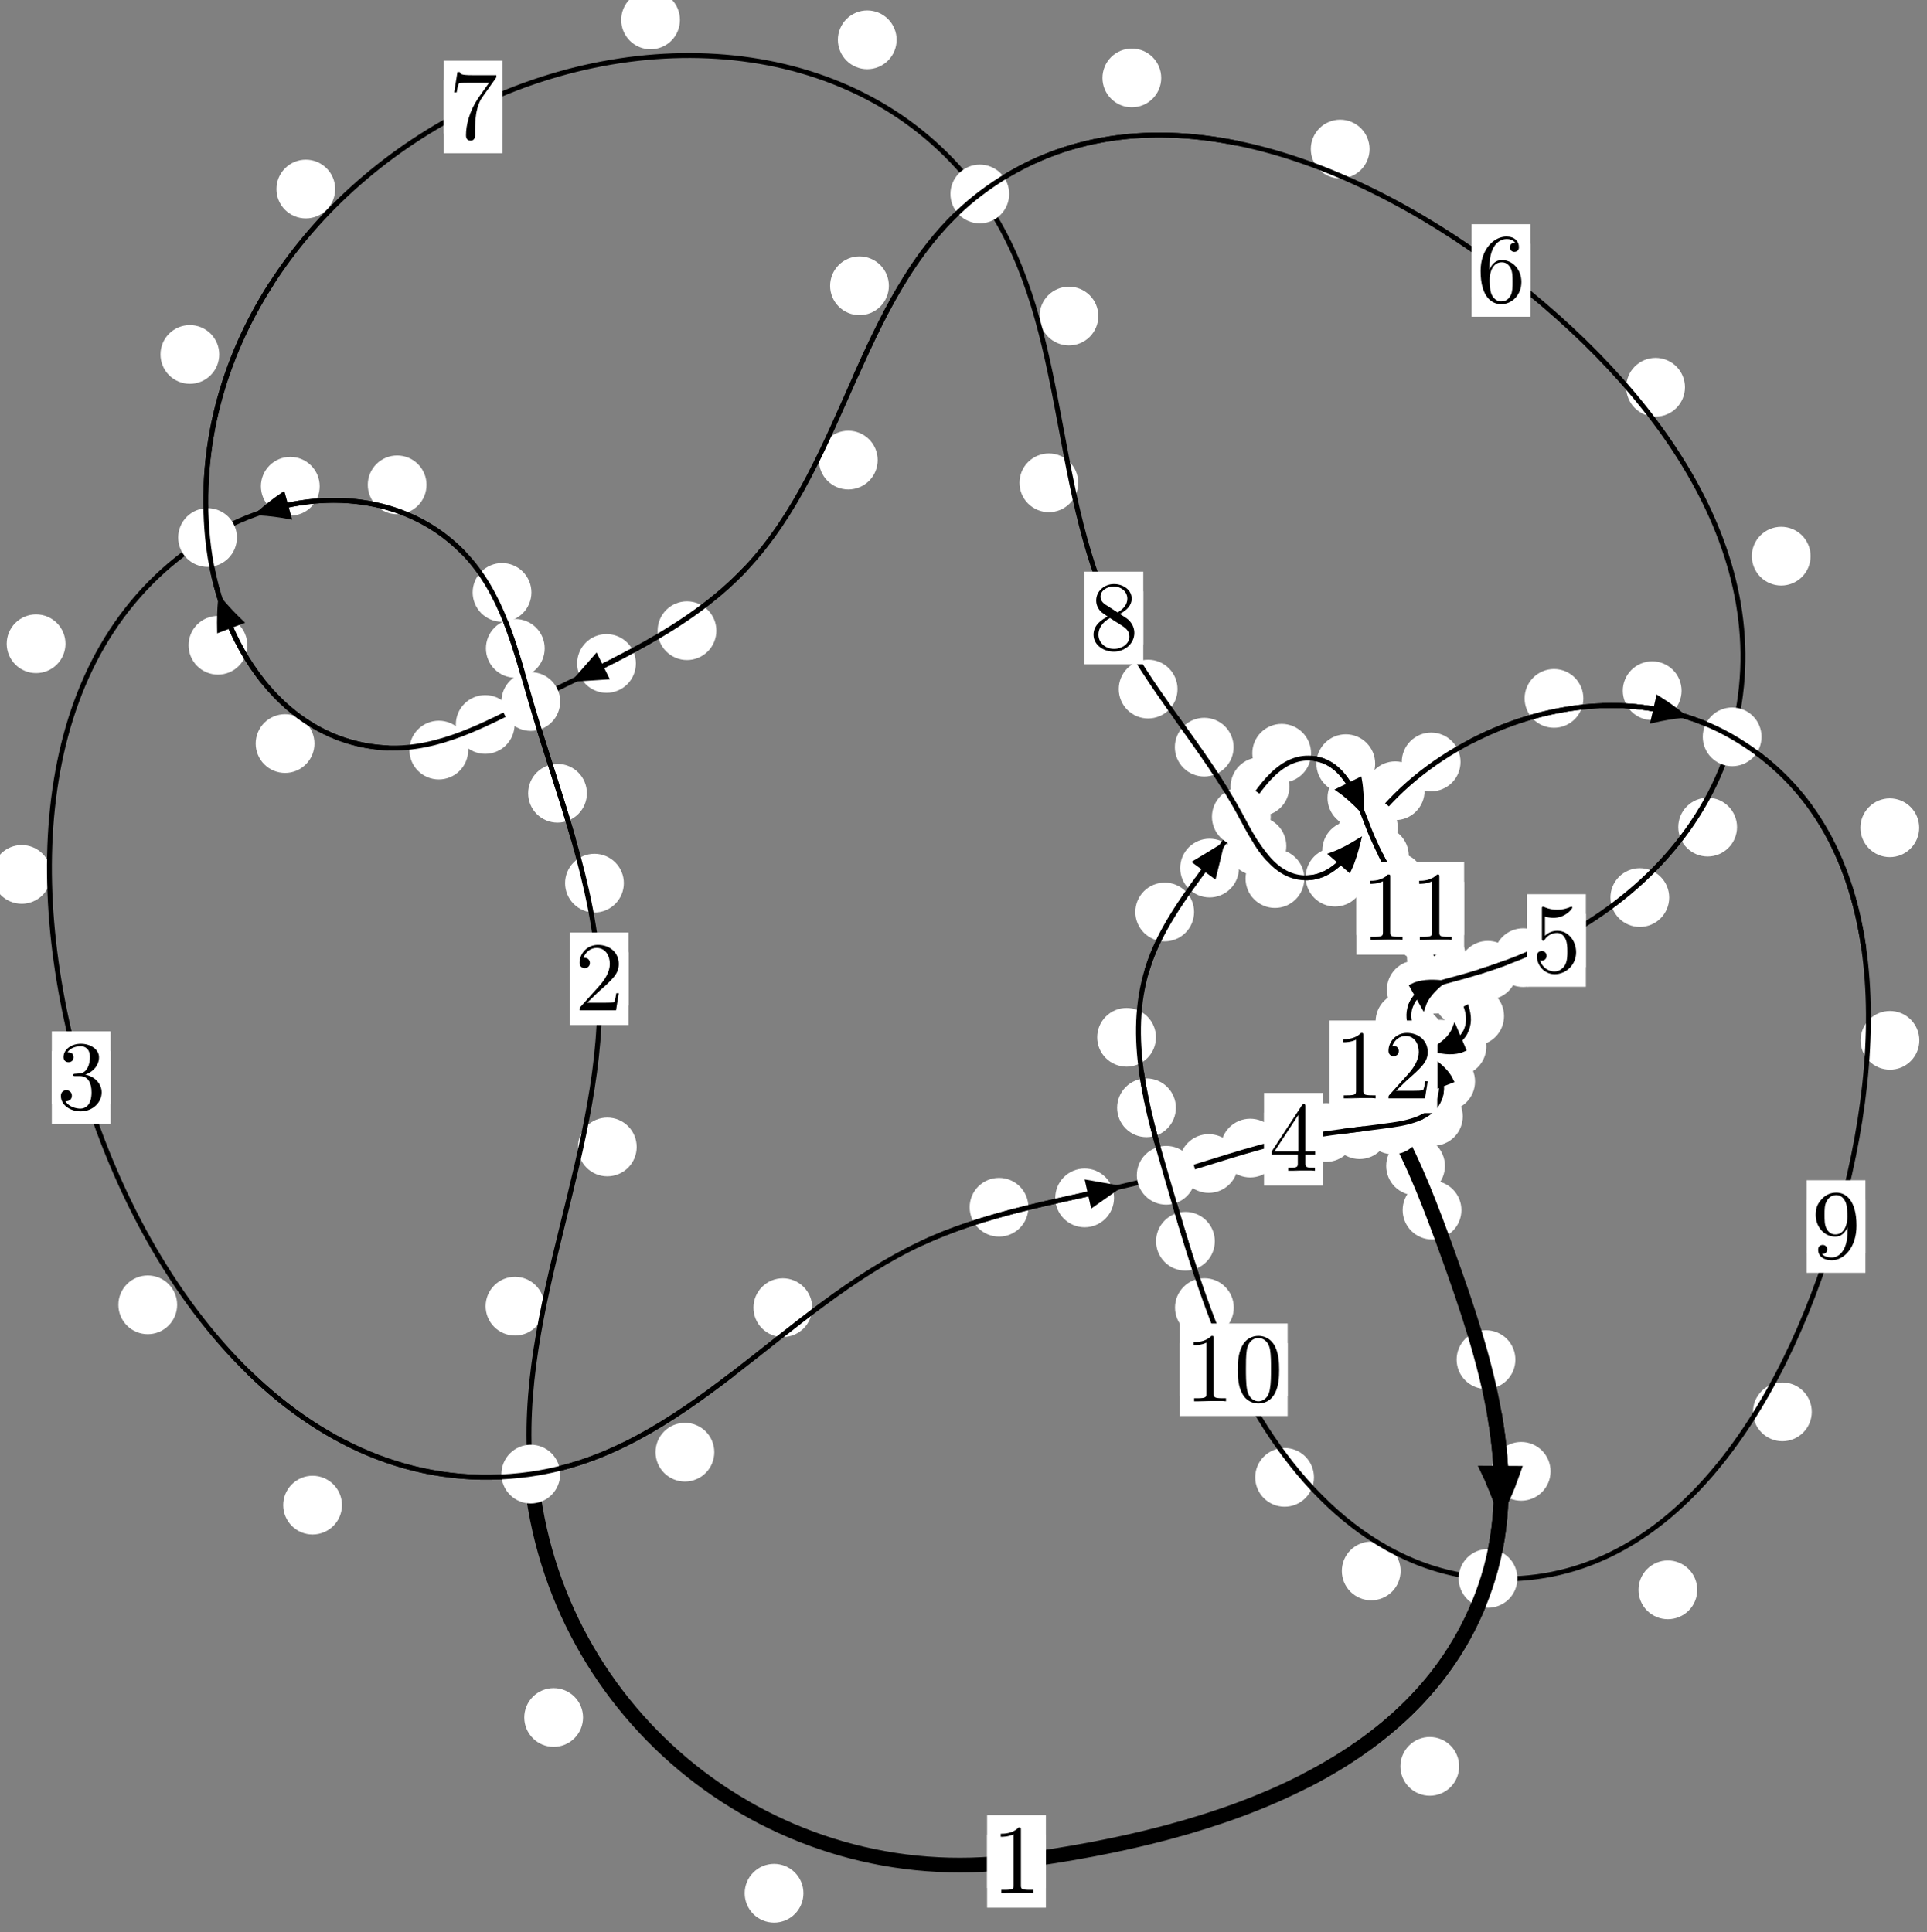 <?xml version="1.0"?>
<!-- Created by MetaPost 1.999 on 2021.07.06:0015 -->
<svg version="1.1" xmlns="http://www.w3.org/2000/svg" xmlns:xlink="http://www.w3.org/1999/xlink" width="196.045" height="196.601" viewBox="0 0 196.045 196.601">
<rect x="0" y="0" width="196.045" height="196.601" fill="#808080" stroke="none"/>
<!-- Original BoundingBox: -54.779175 -45.639069 141.265884 150.962265 -->
  <defs>
    <g transform="scale(0.01,0.01)" id="GLYPHcmr10_48">
      <path style="fill-rule: evenodd;" d="M460 -320C460 -400,455 -480,420 -554C374 -650,292 -666,250 -666C190 -666,117 -640,76 -547C44 -478,39 -400,39 -320C39 -245,43 -155,84 -79C127 2,200 22,249 22C303 22,379 1,423 -94C455 -163,460 -241,460 -320M249 -0C210 -0,151 -25,133 -121C122 -181,122 -273,122 -332C122 -396,122 -462,130 -516C149 -635,224 -644,249 -644C282 -644,348 -626,367 -527C377 -471,377 -395,377 -332C377 -257,377 -189,366 -125C351 -30,294 -0,249 -0"></path>
    </g>
    <g transform="scale(0.01,0.01)" id="GLYPHcmr10_49">
      <path style="fill-rule: evenodd;" d="M294 -640C294 -664,294 -666,271 -666C209 -602,121 -602,89 -602L89 -571C109 -571,168 -571,220 -597L220 -79C220 -43,217 -31,127 -31L95 -31L95 -0L257 -0L130 -3L217 -3L257 -3L297 -3L384 -3L419 -0L419 -31L387 -31C297 -31,294 -42,294 -79"></path>
    </g>
    <g transform="scale(0.01,0.01)" id="GLYPHcmr10_50">
      <path style="fill-rule: evenodd;" d="M127 -77L233 -180C389 -318,449 -372,449 -472C449 -586,359 -666,237 -666C124 -666,50 -574,50 -485C50 -429,100 -429,103 -429C120 -429,155 -441,155 -482C155 -508,137 -534,102 -534C94 -534,92 -534,89 -533C112 -598,166 -635,224 -635C315 -635,358 -554,358 -472C358 -392,308 -313,253 -251L61 -37C50 -26,50 -24,50 -0L421 -0L449 -174L424 -174C419 -144,412 -100,402 -85C395 -77,329 -77,307 -77"></path>
    </g>
    <g transform="scale(0.01,0.01)" id="GLYPHcmr10_51">
      <path style="fill-rule: evenodd;" d="M290 -352C372 -379,430 -449,430 -528C430 -610,342 -666,246 -666C145 -666,69 -606,69 -530C69 -497,91 -478,120 -478C151 -478,171 -500,171 -529C171 -579,124 -579,109 -579C140 -628,206 -641,242 -641C283 -641,338 -619,338 -529C338 -517,336 -459,310 -415C280 -367,246 -364,221 -363C213 -362,189 -360,182 -360C174 -359,167 -358,167 -348C167 -337,174 -337,191 -337L235 -337C317 -337,354 -269,354 -171C354 -35,285 -6,241 -6C198 -6,123 -23,88 -82C123 -77,154 -99,154 -137C154 -173,127 -193,98 -193C74 -193,42 -179,42 -135C42 -44,135 22,244 22C366 22,457 -69,457 -171C457 -253,394 -331,290 -352"></path>
    </g>
    <g transform="scale(0.01,0.01)" id="GLYPHcmr10_52">
      <path style="fill-rule: evenodd;" d="M294 -165L294 -78C294 -42,292 -31,218 -31L197 -31L197 -0L332 -0L238 -3L290 -3L332 -3L374 -3L427 -3L468 -0L468 -31L447 -31C373 -31,371 -42,371 -78L371 -165L471 -165L471 -196L371 -196L371 -651C371 -671,371 -677,355 -677C346 -677,343 -677,335 -665L28 -196L28 -165M300 -196L56 -196L300 -569"></path>
    </g>
    <g transform="scale(0.01,0.01)" id="GLYPHcmr10_53">
      <path style="fill-rule: evenodd;" d="M449 -201C449 -320,367 -420,259 -420C211 -420,168 -404,132 -369L132 -564C152 -558,185 -551,217 -551C340 -551,410 -642,410 -655C410 -661,407 -666,400 -666C399 -666,397 -666,392 -663C372 -654,323 -634,256 -634C216 -634,170 -641,123 -662C115 -665,113 -665,111 -665C101 -665,101 -657,101 -641L101 -345C101 -327,101 -319,115 -319C122 -319,124 -322,128 -328C139 -344,176 -398,257 -398C309 -398,334 -352,342 -334C358 -297,360 -258,360 -208C360 -173,360 -113,336 -71C312 -32,275 -6,229 -6C156 -6,99 -59,82 -118C85 -117,88 -116,99 -116C132 -116,149 -141,149 -165C149 -189,132 -214,99 -214C85 -214,50 -207,50 -161C50 -75,119 22,231 22C347 22,449 -74,449 -201"></path>
    </g>
    <g transform="scale(0.01,0.01)" id="GLYPHcmr10_54">
      <path style="fill-rule: evenodd;" d="M132 -328L132 -352C132 -605,256 -641,307 -641C331 -641,373 -635,395 -601C380 -601,340 -601,340 -556C340 -525,364 -510,386 -510C402 -510,432 -519,432 -558C432 -618,388 -666,305 -666C177 -666,42 -537,42 -316C42 -49,158 22,251 22C362 22,457 -72,457 -204C457 -331,368 -427,257 -427C189 -427,152 -376,132 -328M251 -6C188 -6,158 -66,152 -81C134 -128,134 -208,134 -226C134 -304,166 -404,256 -404C272 -404,318 -404,349 -342C367 -305,367 -254,367 -205C367 -157,367 -107,350 -71C320 -11,274 -6,251 -6"></path>
    </g>
    <g transform="scale(0.01,0.01)" id="GLYPHcmr10_55">
      <path style="fill-rule: evenodd;" d="M476 -609C485 -621,485 -623,485 -644L242 -644C120 -644,118 -657,114 -676L89 -676L56 -470L81 -470C84 -486,93 -549,106 -561C113 -567,191 -567,204 -567L411 -567C400 -551,321 -442,299 -409C209 -274,176 -135,176 -33C176 -23,176 22,222 22C268 22,268 -23,268 -33L268 -84C268 -139,271 -194,279 -248C283 -271,297 -357,341 -419"></path>
    </g>
    <g transform="scale(0.01,0.01)" id="GLYPHcmr10_56">
      <path style="fill-rule: evenodd;" d="M163 -457C117 -487,113 -521,113 -538C113 -599,178 -641,249 -641C322 -641,386 -589,386 -517C386 -460,347 -412,287 -377M309 -362C381 -399,430 -451,430 -517C430 -609,341 -666,250 -666C150 -666,69 -592,69 -499C69 -481,71 -436,113 -389C124 -377,161 -352,186 -335C128 -306,42 -250,42 -151C42 -45,144 22,249 22C362 22,457 -61,457 -168C457 -204,446 -249,408 -291C389 -312,373 -322,309 -362M209 -320L332 -242C360 -223,407 -193,407 -132C407 -58,332 -6,250 -6C164 -6,92 -68,92 -151C92 -209,124 -273,209 -320"></path>
    </g>
    <g transform="scale(0.01,0.01)" id="GLYPHcmr10_57">
      <path style="fill-rule: evenodd;" d="M367 -318L367 -286C367 -52,263 -6,205 -6C188 -6,134 -8,107 -42C151 -42,159 -71,159 -88C159 -119,135 -134,113 -134C97 -134,67 -125,67 -86C67 -19,121 22,206 22C335 22,457 -114,457 -329C457 -598,342 -666,253 -666C198 -666,149 -648,106 -603C65 -558,42 -516,42 -441C42 -316,130 -218,242 -218C303 -218,344 -260,367 -318M243 -241C227 -241,181 -241,150 -304C132 -341,132 -391,132 -440C132 -494,132 -541,153 -578C180 -628,218 -641,253 -641C299 -641,332 -607,349 -562C361 -530,365 -467,365 -421C365 -338,331 -241,243 -241"></path>
    </g>
  </defs>
  <path d="M81.739 192.65C81.739 191.858,81.424 191.097,80.863 190.537C80.303 189.977,79.543 189.662,78.75 189.662C77.957 189.662,77.197 189.977,76.637 190.537C76.076 191.097,75.761 191.858,75.761 192.65C75.761 193.443,76.076 194.203,76.637 194.764C77.197 195.324,77.957 195.639,78.75 195.639C79.543 195.639,80.303 195.324,80.863 194.764C81.424 194.203,81.739 193.443,81.739 192.65Z" style="fill: rgb(100%,100%,100%);stroke: none;"></path>
  <path d="M106.402 189.409C106.402 188.616,106.087 187.856,105.527 187.296C104.966 186.735,104.206 186.42,103.413 186.42C102.621 186.42,101.86 186.735,101.3 187.296C100.739 187.856,100.424 188.616,100.424 189.409C100.424 190.202,100.739 190.962,101.3 191.522C101.86 192.083,102.621 192.398,103.413 192.398C104.206 192.398,104.966 192.083,105.527 191.522C106.087 190.962,106.402 190.202,106.402 189.409Z" style="fill: rgb(100%,100%,100%);stroke: none;"></path>
  <path d="M55.384 132.913C55.384 132.12,55.069 131.36,54.508 130.8C53.948 130.239,53.188 129.924,52.395 129.924C51.602 129.924,50.842 130.239,50.282 130.8C49.721 131.36,49.406 132.12,49.406 132.913C49.406 133.706,49.721 134.466,50.282 135.026C50.842 135.587,51.602 135.902,52.395 135.902C53.188 135.902,53.948 135.587,54.508 135.026C55.069 134.466,55.384 133.706,55.384 132.913Z" style="fill: rgb(100%,100%,100%);stroke: none;"></path>
  <path d="M59.315 174.766C59.315 173.974,59 173.213,58.439 172.653C57.879 172.092,57.119 171.777,56.326 171.777C55.533 171.777,54.773 172.092,54.213 172.653C53.652 173.213,53.337 173.974,53.337 174.766C53.337 175.559,53.652 176.319,54.213 176.88C54.773 177.44,55.533 177.755,56.326 177.755C57.119 177.755,57.879 177.44,58.439 176.88C59 176.319,59.315 175.559,59.315 174.766Z" style="fill: rgb(100%,100%,100%);stroke: none;"></path>
  <path d="M63.466 89.867C63.466 89.074,63.151 88.314,62.59 87.754C62.03 87.193,61.27 86.878,60.477 86.878C59.684 86.878,58.924 87.193,58.364 87.754C57.803 88.314,57.488 89.074,57.488 89.867C57.488 90.66,57.803 91.42,58.364 91.98C58.924 92.541,59.684 92.856,60.477 92.856C61.27 92.856,62.03 92.541,62.59 91.98C63.151 91.42,63.466 90.66,63.466 89.867Z" style="fill: rgb(100%,100%,100%);stroke: none;"></path>
  <path d="M64.774 116.709C64.774 115.917,64.459 115.156,63.899 114.596C63.338 114.035,62.578 113.72,61.786 113.72C60.993 113.72,60.233 114.035,59.672 114.596C59.112 115.156,58.797 115.917,58.797 116.709C58.797 117.502,59.112 118.262,59.672 118.823C60.233 119.383,60.993 119.698,61.786 119.698C62.578 119.698,63.338 119.383,63.899 118.823C64.459 118.262,64.774 117.502,64.774 116.709Z" style="fill: rgb(100%,100%,100%);stroke: none;"></path>
  <path d="M55.413 65.977C55.413 65.184,55.098 64.424,54.537 63.864C53.977 63.303,53.217 62.988,52.424 62.988C51.631 62.988,50.871 63.303,50.311 63.864C49.75 64.424,49.435 65.184,49.435 65.977C49.435 66.77,49.75 67.53,50.311 68.09C50.871 68.651,51.631 68.966,52.424 68.966C53.217 68.966,53.977 68.651,54.537 68.09C55.098 67.53,55.413 66.77,55.413 65.977Z" style="fill: rgb(100%,100%,100%);stroke: none;"></path>
  <path d="M59.708 80.721C59.708 79.928,59.393 79.168,58.833 78.608C58.272 78.047,57.512 77.732,56.719 77.732C55.927 77.732,55.167 78.047,54.606 78.608C54.046 79.168,53.731 79.928,53.731 80.721C53.731 81.514,54.046 82.274,54.606 82.834C55.167 83.395,55.927 83.71,56.719 83.71C57.512 83.71,58.272 83.395,58.833 82.834C59.393 82.274,59.708 81.514,59.708 80.721Z" style="fill: rgb(100%,100%,100%);stroke: none;"></path>
  <path d="M43.393 49.337C43.393 48.544,43.078 47.784,42.518 47.223C41.957 46.663,41.197 46.348,40.405 46.348C39.612 46.348,38.852 46.663,38.291 47.223C37.731 47.784,37.416 48.544,37.416 49.337C37.416 50.129,37.731 50.889,38.291 51.45C38.852 52.01,39.612 52.325,40.405 52.325C41.197 52.325,41.957 52.01,42.518 51.45C43.078 50.889,43.393 50.129,43.393 49.337Z" style="fill: rgb(100%,100%,100%);stroke: none;"></path>
  <path d="M54.065 60.284C54.065 59.491,53.75 58.731,53.189 58.17C52.629 57.61,51.869 57.295,51.076 57.295C50.283 57.295,49.523 57.61,48.963 58.17C48.402 58.731,48.087 59.491,48.087 60.284C48.087 61.076,48.402 61.837,48.963 62.397C49.523 62.958,50.283 63.272,51.076 63.272C51.869 63.272,52.629 62.958,53.189 62.397C53.75 61.837,54.065 61.076,54.065 60.284Z" style="fill: rgb(100%,100%,100%);stroke: none;"></path>
  <path d="M6.66 65.505C6.66 64.713,6.345 63.952,5.784 63.392C5.224 62.831,4.464 62.517,3.671 62.517C2.878 62.517,2.118 62.831,1.558 63.392C0.997 63.952,0.682 64.713,0.682 65.505C0.682 66.298,0.997 67.058,1.558 67.619C2.118 68.179,2.878 68.494,3.671 68.494C4.464 68.494,5.224 68.179,5.784 67.619C6.345 67.058,6.66 66.298,6.66 65.505Z" style="fill: rgb(100%,100%,100%);stroke: none;"></path>
  <path d="M32.522 49.481C32.522 48.688,32.207 47.928,31.647 47.368C31.086 46.807,30.326 46.492,29.533 46.492C28.741 46.492,27.981 46.807,27.42 47.368C26.86 47.928,26.545 48.688,26.545 49.481C26.545 50.274,26.86 51.034,27.42 51.594C27.981 52.155,28.741 52.47,29.533 52.47C30.326 52.47,31.086 52.155,31.647 51.594C32.207 51.034,32.522 50.274,32.522 49.481Z" style="fill: rgb(100%,100%,100%);stroke: none;"></path>
  <path d="M18.022 132.776C18.022 131.983,17.707 131.223,17.146 130.662C16.586 130.102,15.826 129.787,15.033 129.787C14.24 129.787,13.48 130.102,12.92 130.662C12.359 131.223,12.044 131.983,12.044 132.776C12.044 133.568,12.359 134.328,12.92 134.889C13.48 135.449,14.24 135.764,15.033 135.764C15.826 135.764,16.586 135.449,17.146 134.889C17.707 134.328,18.022 133.568,18.022 132.776Z" style="fill: rgb(100%,100%,100%);stroke: none;"></path>
  <path d="M5.198 88.979C5.198 88.186,4.883 87.426,4.323 86.865C3.762 86.305,3.002 85.99,2.21 85.99C1.417 85.99,0.657 86.305,0.096 86.865C-0.464 87.426,-0.779 88.186,-0.779 88.979C-0.779 89.771,-0.464 90.532,0.096 91.092C0.657 91.653,1.417 91.967,2.21 91.967C3.002 91.967,3.762 91.653,4.323 91.092C4.883 90.532,5.198 89.771,5.198 88.979Z" style="fill: rgb(100%,100%,100%);stroke: none;"></path>
  <path d="M72.669 147.77C72.669 146.978,72.354 146.217,71.794 145.657C71.233 145.097,70.473 144.782,69.681 144.782C68.888 144.782,68.128 145.097,67.567 145.657C67.007 146.217,66.692 146.978,66.692 147.77C66.692 148.563,67.007 149.323,67.567 149.884C68.128 150.444,68.888 150.759,69.681 150.759C70.473 150.759,71.233 150.444,71.794 149.884C72.354 149.323,72.669 148.563,72.669 147.77Z" style="fill: rgb(100%,100%,100%);stroke: none;"></path>
  <path d="M34.79 153.157C34.79 152.364,34.475 151.604,33.915 151.043C33.354 150.483,32.594 150.168,31.801 150.168C31.009 150.168,30.248 150.483,29.688 151.043C29.127 151.604,28.812 152.364,28.812 153.157C28.812 153.949,29.127 154.709,29.688 155.27C30.248 155.83,31.009 156.145,31.801 156.145C32.594 156.145,33.354 155.83,33.915 155.27C34.475 154.709,34.79 153.949,34.79 153.157Z" style="fill: rgb(100%,100%,100%);stroke: none;"></path>
  <path d="M104.626 122.846C104.626 122.053,104.311 121.293,103.751 120.732C103.19 120.172,102.43 119.857,101.638 119.857C100.845 119.857,100.085 120.172,99.524 120.732C98.964 121.293,98.649 122.053,98.649 122.846C98.649 123.638,98.964 124.399,99.524 124.959C100.085 125.52,100.845 125.834,101.638 125.834C102.43 125.834,103.19 125.52,103.751 124.959C104.311 124.399,104.626 123.638,104.626 122.846Z" style="fill: rgb(100%,100%,100%);stroke: none;"></path>
  <path d="M82.631 133.063C82.631 132.27,82.316 131.51,81.756 130.95C81.195 130.389,80.435 130.074,79.642 130.074C78.85 130.074,78.089 130.389,77.529 130.95C76.968 131.51,76.654 132.27,76.654 133.063C76.654 133.856,76.968 134.616,77.529 135.176C78.089 135.737,78.85 136.052,79.642 136.052C80.435 136.052,81.195 135.737,81.756 135.176C82.316 134.616,82.631 133.856,82.631 133.063Z" style="fill: rgb(100%,100%,100%);stroke: none;"></path>
  <path d="M125.955 118.394C125.955 117.602,125.641 116.841,125.08 116.281C124.52 115.72,123.759 115.406,122.967 115.406C122.174 115.406,121.414 115.72,120.853 116.281C120.293 116.841,119.978 117.602,119.978 118.394C119.978 119.187,120.293 119.947,120.853 120.508C121.414 121.068,122.174 121.383,122.967 121.383C123.759 121.383,124.52 121.068,125.08 120.508C125.641 119.947,125.955 119.187,125.955 118.394Z" style="fill: rgb(100%,100%,100%);stroke: none;"></path>
  <path d="M113.335 121.894C113.335 121.101,113.02 120.341,112.46 119.781C111.899 119.22,111.139 118.905,110.346 118.905C109.554 118.905,108.793 119.22,108.233 119.781C107.673 120.341,107.358 121.101,107.358 121.894C107.358 122.687,107.673 123.447,108.233 124.007C108.793 124.568,109.554 124.883,110.346 124.883C111.139 124.883,111.899 124.568,112.46 124.007C113.02 123.447,113.335 122.687,113.335 121.894Z" style="fill: rgb(100%,100%,100%);stroke: none;"></path>
  <path d="M137.908 115.241C137.908 114.448,137.593 113.688,137.033 113.128C136.472 112.567,135.712 112.252,134.919 112.252C134.127 112.252,133.367 112.567,132.806 113.128C132.246 113.688,131.931 114.448,131.931 115.241C131.931 116.034,132.246 116.794,132.806 117.354C133.367 117.915,134.127 118.23,134.919 118.23C135.712 118.23,136.472 117.915,137.033 117.354C137.593 116.794,137.908 116.034,137.908 115.241Z" style="fill: rgb(100%,100%,100%);stroke: none;"></path>
  <path d="M130.178 116.824C130.178 116.032,129.863 115.272,129.302 114.711C128.742 114.151,127.982 113.836,127.189 113.836C126.396 113.836,125.636 114.151,125.076 114.711C124.515 115.272,124.2 116.032,124.2 116.824C124.2 117.617,124.515 118.377,125.076 118.938C125.636 119.498,126.396 119.813,127.189 119.813C127.982 119.813,128.742 119.498,129.302 118.938C129.863 118.377,130.178 117.617,130.178 116.824Z" style="fill: rgb(100%,100%,100%);stroke: none;"></path>
  <path d="M146.676 114.177C146.676 113.384,146.361 112.624,145.801 112.064C145.24 111.503,144.48 111.188,143.688 111.188C142.895 111.188,142.135 111.503,141.574 112.064C141.014 112.624,140.699 113.384,140.699 114.177C140.699 114.97,141.014 115.73,141.574 116.29C142.135 116.851,142.895 117.166,143.688 117.166C144.48 117.166,145.24 116.851,145.801 116.29C146.361 115.73,146.676 114.97,146.676 114.177Z" style="fill: rgb(100%,100%,100%);stroke: none;"></path>
  <path d="M141.306 114.951C141.306 114.158,140.991 113.398,140.43 112.837C139.87 112.277,139.11 111.962,138.317 111.962C137.524 111.962,136.764 112.277,136.204 112.837C135.643 113.398,135.328 114.158,135.328 114.951C135.328 115.743,135.643 116.504,136.204 117.064C136.764 117.625,137.524 117.94,138.317 117.94C139.11 117.94,139.87 117.625,140.43 117.064C140.991 116.504,141.306 115.743,141.306 114.951Z" style="fill: rgb(100%,100%,100%);stroke: none;"></path>
  <path d="M150.064 110.047C150.064 109.254,149.749 108.494,149.189 107.934C148.628 107.373,147.868 107.058,147.075 107.058C146.283 107.058,145.522 107.373,144.962 107.934C144.402 108.494,144.087 109.254,144.087 110.047C144.087 110.84,144.402 111.6,144.962 112.16C145.522 112.721,146.283 113.036,147.075 113.036C147.868 113.036,148.628 112.721,149.189 112.16C149.749 111.6,150.064 110.84,150.064 110.047Z" style="fill: rgb(100%,100%,100%);stroke: none;"></path>
  <path d="M148.816 113.596C148.816 112.803,148.501 112.043,147.941 111.483C147.38 110.922,146.62 110.607,145.828 110.607C145.035 110.607,144.275 110.922,143.714 111.483C143.154 112.043,142.839 112.803,142.839 113.596C142.839 114.389,143.154 115.149,143.714 115.709C144.275 116.27,145.035 116.585,145.828 116.585C146.62 116.585,147.38 116.27,147.941 115.709C148.501 115.149,148.816 114.389,148.816 113.596Z" style="fill: rgb(100%,100%,100%);stroke: none;"></path>
  <path d="M146.908 105.524C146.908 104.731,146.593 103.971,146.033 103.411C145.472 102.85,144.712 102.535,143.919 102.535C143.127 102.535,142.367 102.85,141.806 103.411C141.246 103.971,140.931 104.731,140.931 105.524C140.931 106.317,141.246 107.077,141.806 107.637C142.367 108.198,143.127 108.513,143.919 108.513C144.712 108.513,145.472 108.198,146.033 107.637C146.593 107.077,146.908 106.317,146.908 105.524Z" style="fill: rgb(100%,100%,100%);stroke: none;"></path>
  <path d="M148.992 108.371C148.992 107.578,148.677 106.818,148.117 106.258C147.557 105.697,146.796 105.382,146.004 105.382C145.211 105.382,144.451 105.697,143.89 106.258C143.33 106.818,143.015 107.578,143.015 108.371C143.015 109.164,143.33 109.924,143.89 110.484C144.451 111.045,145.211 111.36,146.004 111.36C146.796 111.36,147.557 111.045,148.117 110.484C148.677 109.924,148.992 109.164,148.992 108.371Z" style="fill: rgb(100%,100%,100%);stroke: none;"></path>
  <path d="M147.071 100.716C147.071 99.924,146.756 99.163,146.196 98.603C145.635 98.043,144.875 97.728,144.083 97.728C143.29 97.728,142.53 98.043,141.969 98.603C141.409 99.163,141.094 99.924,141.094 100.716C141.094 101.509,141.409 102.269,141.969 102.83C142.53 103.39,143.29 103.705,144.083 103.705C144.875 103.705,145.635 103.39,146.196 102.83C146.756 102.269,147.071 101.509,147.071 100.716Z" style="fill: rgb(100%,100%,100%);stroke: none;"></path>
  <path d="M145.924 103.95C145.924 103.158,145.609 102.398,145.048 101.837C144.488 101.277,143.728 100.962,142.935 100.962C142.142 100.962,141.382 101.277,140.822 101.837C140.261 102.398,139.946 103.158,139.946 103.95C139.946 104.743,140.261 105.503,140.822 106.064C141.382 106.624,142.142 106.939,142.935 106.939C143.728 106.939,144.488 106.624,145.048 106.064C145.609 105.503,145.924 104.743,145.924 103.95Z" style="fill: rgb(100%,100%,100%);stroke: none;"></path>
  <path d="M154.351 98.731C154.351 97.939,154.036 97.179,153.476 96.618C152.915 96.058,152.155 95.743,151.363 95.743C150.57 95.743,149.81 96.058,149.249 96.618C148.689 97.179,148.374 97.939,148.374 98.731C148.374 99.524,148.689 100.284,149.249 100.845C149.81 101.405,150.57 101.72,151.363 101.72C152.155 101.72,152.915 101.405,153.476 100.845C154.036 100.284,154.351 99.524,154.351 98.731Z" style="fill: rgb(100%,100%,100%);stroke: none;"></path>
  <path d="M148.942 100.15C148.942 99.358,148.627 98.598,148.067 98.037C147.506 97.477,146.746 97.162,145.953 97.162C145.161 97.162,144.401 97.477,143.84 98.037C143.28 98.598,142.965 99.358,142.965 100.15C142.965 100.943,143.28 101.703,143.84 102.264C144.401 102.824,145.161 103.139,145.953 103.139C146.746 103.139,147.506 102.824,148.067 102.264C148.627 101.703,148.942 100.943,148.942 100.15Z" style="fill: rgb(100%,100%,100%);stroke: none;"></path>
  <path d="M169.816 91.333C169.816 90.541,169.501 89.781,168.941 89.22C168.381 88.66,167.62 88.345,166.828 88.345C166.035 88.345,165.275 88.66,164.714 89.22C164.154 89.781,163.839 90.541,163.839 91.333C163.839 92.126,164.154 92.886,164.714 93.447C165.275 94.007,166.035 94.322,166.828 94.322C167.62 94.322,168.381 94.007,168.941 93.447C169.501 92.886,169.816 92.126,169.816 91.333Z" style="fill: rgb(100%,100%,100%);stroke: none;"></path>
  <path d="M157.951 97.447C157.951 96.655,157.636 95.895,157.075 95.334C156.515 94.774,155.755 94.459,154.962 94.459C154.169 94.459,153.409 94.774,152.849 95.334C152.288 95.895,151.973 96.655,151.973 97.447C151.973 98.24,152.288 99,152.849 99.561C153.409 100.121,154.169 100.436,154.962 100.436C155.755 100.436,156.515 100.121,157.075 99.561C157.636 99,157.951 98.24,157.951 97.447Z" style="fill: rgb(100%,100%,100%);stroke: none;"></path>
  <path d="M184.201 56.593C184.201 55.8,183.886 55.04,183.326 54.479C182.765 53.919,182.005 53.604,181.212 53.604C180.42 53.604,179.66 53.919,179.099 54.479C178.539 55.04,178.224 55.8,178.224 56.593C178.224 57.385,178.539 58.145,179.099 58.706C179.66 59.266,180.42 59.581,181.212 59.581C182.005 59.581,182.765 59.266,183.326 58.706C183.886 58.145,184.201 57.385,184.201 56.593Z" style="fill: rgb(100%,100%,100%);stroke: none;"></path>
  <path d="M176.717 84.165C176.717 83.372,176.402 82.612,175.842 82.052C175.281 81.491,174.521 81.176,173.728 81.176C172.936 81.176,172.175 81.491,171.615 82.052C171.054 82.612,170.739 83.372,170.739 84.165C170.739 84.958,171.054 85.718,171.615 86.278C172.175 86.839,172.936 87.154,173.728 87.154C174.521 87.154,175.281 86.839,175.842 86.278C176.402 85.718,176.717 84.958,176.717 84.165Z" style="fill: rgb(100%,100%,100%);stroke: none;"></path>
  <path d="M139.333 15.167C139.333 14.374,139.018 13.614,138.458 13.054C137.898 12.493,137.137 12.178,136.345 12.178C135.552 12.178,134.792 12.493,134.231 13.054C133.671 13.614,133.356 14.374,133.356 15.167C133.356 15.96,133.671 16.72,134.231 17.28C134.792 17.841,135.552 18.156,136.345 18.156C137.137 18.156,137.898 17.841,138.458 17.28C139.018 16.72,139.333 15.96,139.333 15.167Z" style="fill: rgb(100%,100%,100%);stroke: none;"></path>
  <path d="M171.421 39.406C171.421 38.613,171.106 37.853,170.545 37.293C169.985 36.732,169.225 36.417,168.432 36.417C167.639 36.417,166.879 36.732,166.319 37.293C165.758 37.853,165.443 38.613,165.443 39.406C165.443 40.199,165.758 40.959,166.319 41.519C166.879 42.08,167.639 42.395,168.432 42.395C169.225 42.395,169.985 42.08,170.545 41.519C171.106 40.959,171.421 40.199,171.421 39.406Z" style="fill: rgb(100%,100%,100%);stroke: none;"></path>
  <path d="M90.43 29.082C90.43 28.289,90.115 27.529,89.554 26.968C88.994 26.408,88.234 26.093,87.441 26.093C86.648 26.093,85.888 26.408,85.328 26.968C84.767 27.529,84.452 28.289,84.452 29.082C84.452 29.874,84.767 30.635,85.328 31.195C85.888 31.755,86.648 32.07,87.441 32.07C88.234 32.07,88.994 31.755,89.554 31.195C90.115 30.635,90.43 29.874,90.43 29.082Z" style="fill: rgb(100%,100%,100%);stroke: none;"></path>
  <path d="M118.137 7.929C118.137 7.136,117.822 6.376,117.261 5.816C116.701 5.255,115.941 4.94,115.148 4.94C114.355 4.94,113.595 5.255,113.035 5.816C112.474 6.376,112.159 7.136,112.159 7.929C112.159 8.722,112.474 9.482,113.035 10.042C113.595 10.603,114.355 10.918,115.148 10.918C115.941 10.918,116.701 10.603,117.261 10.042C117.822 9.482,118.137 8.722,118.137 7.929Z" style="fill: rgb(100%,100%,100%);stroke: none;"></path>
  <path d="M72.88 64.177C72.88 63.384,72.565 62.624,72.005 62.063C71.444 61.503,70.684 61.188,69.891 61.188C69.099 61.188,68.339 61.503,67.778 62.063C67.218 62.624,66.903 63.384,66.903 64.177C66.903 64.969,67.218 65.729,67.778 66.29C68.339 66.85,69.099 67.165,69.891 67.165C70.684 67.165,71.444 66.85,72.005 66.29C72.565 65.729,72.88 64.969,72.88 64.177Z" style="fill: rgb(100%,100%,100%);stroke: none;"></path>
  <path d="M89.292 46.818C89.292 46.026,88.977 45.266,88.416 44.705C87.856 44.145,87.096 43.83,86.303 43.83C85.51 43.83,84.75 44.145,84.19 44.705C83.629 45.266,83.314 46.026,83.314 46.818C83.314 47.611,83.629 48.371,84.19 48.932C84.75 49.492,85.51 49.807,86.303 49.807C87.096 49.807,87.856 49.492,88.416 48.932C88.977 48.371,89.292 47.611,89.292 46.818Z" style="fill: rgb(100%,100%,100%);stroke: none;"></path>
  <path d="M52.352 73.719C52.352 72.926,52.037 72.166,51.476 71.605C50.916 71.045,50.156 70.73,49.363 70.73C48.57 70.73,47.81 71.045,47.25 71.605C46.689 72.166,46.374 72.926,46.374 73.719C46.374 74.511,46.689 75.272,47.25 75.832C47.81 76.393,48.57 76.708,49.363 76.708C50.156 76.708,50.916 76.393,51.476 75.832C52.037 75.272,52.352 74.511,52.352 73.719Z" style="fill: rgb(100%,100%,100%);stroke: none;"></path>
  <path d="M64.693 67.511C64.693 66.718,64.378 65.958,63.818 65.397C63.257 64.837,62.497 64.522,61.704 64.522C60.912 64.522,60.151 64.837,59.591 65.397C59.03 65.958,58.716 66.718,58.716 67.511C58.716 68.303,59.03 69.063,59.591 69.624C60.151 70.184,60.912 70.499,61.704 70.499C62.497 70.499,63.257 70.184,63.818 69.624C64.378 69.063,64.693 68.303,64.693 67.511Z" style="fill: rgb(100%,100%,100%);stroke: none;"></path>
  <path d="M31.99 75.663C31.99 74.87,31.675 74.11,31.115 73.55C30.554 72.989,29.794 72.674,29.002 72.674C28.209 72.674,27.449 72.989,26.888 73.55C26.328 74.11,26.013 74.87,26.013 75.663C26.013 76.456,26.328 77.216,26.888 77.776C27.449 78.337,28.209 78.652,29.002 78.652C29.794 78.652,30.554 78.337,31.115 77.776C31.675 77.216,31.99 76.456,31.99 75.663Z" style="fill: rgb(100%,100%,100%);stroke: none;"></path>
  <path d="M47.631 76.326C47.631 75.533,47.316 74.773,46.755 74.213C46.195 73.652,45.435 73.337,44.642 73.337C43.849 73.337,43.089 73.652,42.529 74.213C41.968 74.773,41.653 75.533,41.653 76.326C41.653 77.119,41.968 77.879,42.529 78.439C43.089 79,43.849 79.315,44.642 79.315C45.435 79.315,46.195 79,46.755 78.439C47.316 77.879,47.631 77.119,47.631 76.326Z" style="fill: rgb(100%,100%,100%);stroke: none;"></path>
  <path d="M22.305 36.068C22.305 35.276,21.99 34.515,21.43 33.955C20.869 33.394,20.109 33.08,19.317 33.08C18.524 33.08,17.764 33.394,17.203 33.955C16.643 34.515,16.328 35.276,16.328 36.068C16.328 36.861,16.643 37.621,17.203 38.182C17.764 38.742,18.524 39.057,19.317 39.057C20.109 39.057,20.869 38.742,21.43 38.182C21.99 37.621,22.305 36.861,22.305 36.068Z" style="fill: rgb(100%,100%,100%);stroke: none;"></path>
  <path d="M25.163 65.66C25.163 64.867,24.848 64.107,24.287 63.546C23.727 62.986,22.967 62.671,22.174 62.671C21.381 62.671,20.621 62.986,20.061 63.546C19.5 64.107,19.185 64.867,19.185 65.66C19.185 66.452,19.5 67.213,20.061 67.773C20.621 68.333,21.381 68.648,22.174 68.648C22.967 68.648,23.727 68.333,24.287 67.773C24.848 67.213,25.163 66.452,25.163 65.66Z" style="fill: rgb(100%,100%,100%);stroke: none;"></path>
  <path d="M69.175 2.026C69.175 1.234,68.86 0.474,68.3 -0.087C67.739 -0.647,66.979 -0.962,66.186 -0.962C65.394 -0.962,64.633 -0.647,64.073 -0.087C63.512 0.474,63.198 1.234,63.198 2.026C63.198 2.819,63.512 3.579,64.073 4.14C64.633 4.7,65.394 5.015,66.186 5.015C66.979 5.015,67.739 4.7,68.3 4.14C68.86 3.579,69.175 2.819,69.175 2.026Z" style="fill: rgb(100%,100%,100%);stroke: none;"></path>
  <path d="M34.101 19.237C34.101 18.444,33.786 17.684,33.225 17.124C32.665 16.563,31.905 16.248,31.112 16.248C30.319 16.248,29.559 16.563,28.999 17.124C28.438 17.684,28.123 18.444,28.123 19.237C28.123 20.03,28.438 20.79,28.999 21.35C29.559 21.911,30.319 22.226,31.112 22.226C31.905 22.226,32.665 21.911,33.225 21.35C33.786 20.79,34.101 20.03,34.101 19.237Z" style="fill: rgb(100%,100%,100%);stroke: none;"></path>
  <path d="M111.739 32.163C111.739 31.37,111.424 30.61,110.864 30.049C110.303 29.489,109.543 29.174,108.751 29.174C107.958 29.174,107.198 29.489,106.637 30.049C106.077 30.61,105.762 31.37,105.762 32.163C105.762 32.955,106.077 33.715,106.637 34.276C107.198 34.836,107.958 35.151,108.751 35.151C109.543 35.151,110.303 34.836,110.864 34.276C111.424 33.715,111.739 32.955,111.739 32.163Z" style="fill: rgb(100%,100%,100%);stroke: none;"></path>
  <path d="M91.219 4.049C91.219 3.257,90.904 2.497,90.344 1.936C89.783 1.376,89.023 1.061,88.23 1.061C87.438 1.061,86.677 1.376,86.117 1.936C85.557 2.497,85.242 3.257,85.242 4.049C85.242 4.842,85.557 5.602,86.117 6.163C86.677 6.723,87.438 7.038,88.23 7.038C89.023 7.038,89.783 6.723,90.344 6.163C90.904 5.602,91.219 4.842,91.219 4.049Z" style="fill: rgb(100%,100%,100%);stroke: none;"></path>
  <path d="M119.794 70.119C119.794 69.326,119.479 68.566,118.918 68.006C118.358 67.445,117.597 67.13,116.805 67.13C116.012 67.13,115.252 67.445,114.691 68.006C114.131 68.566,113.816 69.326,113.816 70.119C113.816 70.912,114.131 71.672,114.691 72.232C115.252 72.793,116.012 73.108,116.805 73.108C117.597 73.108,118.358 72.793,118.918 72.232C119.479 71.672,119.794 70.912,119.794 70.119Z" style="fill: rgb(100%,100%,100%);stroke: none;"></path>
  <path d="M109.696 49.129C109.696 48.336,109.381 47.576,108.821 47.016C108.26 46.455,107.5 46.14,106.707 46.14C105.915 46.14,105.154 46.455,104.594 47.016C104.033 47.576,103.719 48.336,103.719 49.129C103.719 49.922,104.033 50.682,104.594 51.242C105.154 51.803,105.915 52.118,106.707 52.118C107.5 52.118,108.26 51.803,108.821 51.242C109.381 50.682,109.696 49.922,109.696 49.129Z" style="fill: rgb(100%,100%,100%);stroke: none;"></path>
  <path d="M130.864 86.094C130.864 85.301,130.549 84.541,129.988 83.98C129.428 83.42,128.667 83.105,127.875 83.105C127.082 83.105,126.322 83.42,125.761 83.98C125.201 84.541,124.886 85.301,124.886 86.094C124.886 86.886,125.201 87.646,125.761 88.207C126.322 88.767,127.082 89.082,127.875 89.082C128.667 89.082,129.428 88.767,129.988 88.207C130.549 87.646,130.864 86.886,130.864 86.094Z" style="fill: rgb(100%,100%,100%);stroke: none;"></path>
  <path d="M125.501 76.027C125.501 75.235,125.186 74.474,124.625 73.914C124.065 73.353,123.305 73.039,122.512 73.039C121.719 73.039,120.959 73.353,120.399 73.914C119.838 74.474,119.523 75.235,119.523 76.027C119.523 76.82,119.838 77.58,120.399 78.141C120.959 78.701,121.719 79.016,122.512 79.016C123.305 79.016,124.065 78.701,124.625 78.141C125.186 77.58,125.501 76.82,125.501 76.027Z" style="fill: rgb(100%,100%,100%);stroke: none;"></path>
  <path d="M138.812 89.256C138.812 88.464,138.497 87.703,137.936 87.143C137.376 86.582,136.616 86.267,135.823 86.267C135.03 86.267,134.27 86.582,133.71 87.143C133.149 87.703,132.834 88.464,132.834 89.256C132.834 90.049,133.149 90.809,133.71 91.37C134.27 91.93,135.03 92.245,135.823 92.245C136.616 92.245,137.376 91.93,137.936 91.37C138.497 90.809,138.812 90.049,138.812 89.256Z" style="fill: rgb(100%,100%,100%);stroke: none;"></path>
  <path d="M132.694 89.402C132.694 88.609,132.379 87.849,131.818 87.288C131.258 86.728,130.498 86.413,129.705 86.413C128.912 86.413,128.152 86.728,127.592 87.288C127.031 87.849,126.716 88.609,126.716 89.402C126.716 90.194,127.031 90.955,127.592 91.515C128.152 92.076,128.912 92.39,129.705 92.39C130.498 92.39,131.258 92.076,131.818 91.515C132.379 90.955,132.694 90.194,132.694 89.402Z" style="fill: rgb(100%,100%,100%);stroke: none;"></path>
  <path d="M144.93 80.467C144.93 79.674,144.616 78.914,144.055 78.354C143.495 77.793,142.734 77.478,141.942 77.478C141.149 77.478,140.389 77.793,139.828 78.354C139.268 78.914,138.953 79.674,138.953 80.467C138.953 81.26,139.268 82.02,139.828 82.58C140.389 83.141,141.149 83.456,141.942 83.456C142.734 83.456,143.495 83.141,144.055 82.58C144.616 82.02,144.93 81.26,144.93 80.467Z" style="fill: rgb(100%,100%,100%);stroke: none;"></path>
  <path d="M140.506 86.53C140.506 85.737,140.191 84.977,139.63 84.416C139.07 83.856,138.31 83.541,137.517 83.541C136.724 83.541,135.964 83.856,135.404 84.416C134.843 84.977,134.528 85.737,134.528 86.53C134.528 87.322,134.843 88.082,135.404 88.643C135.964 89.203,136.724 89.518,137.517 89.518C138.31 89.518,139.07 89.203,139.63 88.643C140.191 88.082,140.506 87.322,140.506 86.53Z" style="fill: rgb(100%,100%,100%);stroke: none;"></path>
  <path d="M161.085 71.066C161.085 70.273,160.77 69.513,160.21 68.953C159.649 68.392,158.889 68.077,158.096 68.077C157.304 68.077,156.543 68.392,155.983 68.953C155.423 69.513,155.108 70.273,155.108 71.066C155.108 71.859,155.423 72.619,155.983 73.179C156.543 73.74,157.304 74.055,158.096 74.055C158.889 74.055,159.649 73.74,160.21 73.179C160.77 72.619,161.085 71.859,161.085 71.066Z" style="fill: rgb(100%,100%,100%);stroke: none;"></path>
  <path d="M148.587 77.534C148.587 76.741,148.272 75.981,147.711 75.42C147.151 74.86,146.391 74.545,145.598 74.545C144.805 74.545,144.045 74.86,143.485 75.42C142.924 75.981,142.609 76.741,142.609 77.534C142.609 78.326,142.924 79.086,143.485 79.647C144.045 80.207,144.805 80.522,145.598 80.522C146.391 80.522,147.151 80.207,147.711 79.647C148.272 79.086,148.587 78.326,148.587 77.534Z" style="fill: rgb(100%,100%,100%);stroke: none;"></path>
  <path d="M195.25 84.23C195.25 83.437,194.935 82.677,194.374 82.117C193.814 81.556,193.054 81.241,192.261 81.241C191.468 81.241,190.708 81.556,190.148 82.117C189.587 82.677,189.272 83.437,189.272 84.23C189.272 85.023,189.587 85.783,190.148 86.343C190.708 86.904,191.468 87.219,192.261 87.219C193.054 87.219,193.814 86.904,194.374 86.343C194.935 85.783,195.25 85.023,195.25 84.23Z" style="fill: rgb(100%,100%,100%);stroke: none;"></path>
  <path d="M171.074 70.284C171.074 69.492,170.759 68.732,170.199 68.171C169.638 67.611,168.878 67.296,168.086 67.296C167.293 67.296,166.533 67.611,165.972 68.171C165.412 68.732,165.097 69.492,165.097 70.284C165.097 71.077,165.412 71.837,165.972 72.398C166.533 72.958,167.293 73.273,168.086 73.273C168.878 73.273,169.638 72.958,170.199 72.398C170.759 71.837,171.074 71.077,171.074 70.284Z" style="fill: rgb(100%,100%,100%);stroke: none;"></path>
  <path d="M184.321 143.665C184.321 142.872,184.006 142.112,183.445 141.552C182.885 140.991,182.125 140.676,181.332 140.676C180.539 140.676,179.779 140.991,179.219 141.552C178.658 142.112,178.343 142.872,178.343 143.665C178.343 144.458,178.658 145.218,179.219 145.778C179.779 146.339,180.539 146.654,181.332 146.654C182.125 146.654,182.885 146.339,183.445 145.778C184.006 145.218,184.321 144.458,184.321 143.665Z" style="fill: rgb(100%,100%,100%);stroke: none;"></path>
  <path d="M195.266 105.861C195.266 105.068,194.951 104.308,194.39 103.748C193.83 103.187,193.07 102.872,192.277 102.872C191.484 102.872,190.724 103.187,190.164 103.748C189.603 104.308,189.288 105.068,189.288 105.861C189.288 106.654,189.603 107.414,190.164 107.974C190.724 108.535,191.484 108.85,192.277 108.85C193.07 108.85,193.83 108.535,194.39 107.974C194.951 107.414,195.266 106.654,195.266 105.861Z" style="fill: rgb(100%,100%,100%);stroke: none;"></path>
  <path d="M142.49 159.854C142.49 159.061,142.175 158.301,141.615 157.741C141.054 157.18,140.294 156.865,139.501 156.865C138.709 156.865,137.949 157.18,137.388 157.741C136.828 158.301,136.513 159.061,136.513 159.854C136.513 160.647,136.828 161.407,137.388 161.967C137.949 162.528,138.709 162.843,139.501 162.843C140.294 162.843,141.054 162.528,141.615 161.967C142.175 161.407,142.49 160.647,142.49 159.854Z" style="fill: rgb(100%,100%,100%);stroke: none;"></path>
  <path d="M172.67 161.777C172.67 160.984,172.355 160.224,171.795 159.664C171.234 159.103,170.474 158.788,169.682 158.788C168.889 158.788,168.129 159.103,167.568 159.664C167.008 160.224,166.693 160.984,166.693 161.777C166.693 162.57,167.008 163.33,167.568 163.89C168.129 164.451,168.889 164.766,169.682 164.766C170.474 164.766,171.234 164.451,171.795 163.89C172.355 163.33,172.67 162.57,172.67 161.777Z" style="fill: rgb(100%,100%,100%);stroke: none;"></path>
  <path d="M125.518 133.056C125.518 132.264,125.203 131.503,124.642 130.943C124.082 130.382,123.322 130.068,122.529 130.068C121.736 130.068,120.976 130.382,120.416 130.943C119.855 131.503,119.54 132.264,119.54 133.056C119.54 133.849,119.855 134.609,120.416 135.17C120.976 135.73,121.736 136.045,122.529 136.045C123.322 136.045,124.082 135.73,124.642 135.17C125.203 134.609,125.518 133.849,125.518 133.056Z" style="fill: rgb(100%,100%,100%);stroke: none;"></path>
  <path d="M133.677 150.331C133.677 149.538,133.363 148.778,132.802 148.218C132.242 147.657,131.481 147.342,130.689 147.342C129.896 147.342,129.136 147.657,128.575 148.218C128.015 148.778,127.7 149.538,127.7 150.331C127.7 151.124,128.015 151.884,128.575 152.444C129.136 153.005,129.896 153.32,130.689 153.32C131.481 153.32,132.242 153.005,132.802 152.444C133.363 151.884,133.677 151.124,133.677 150.331Z" style="fill: rgb(100%,100%,100%);stroke: none;"></path>
  <path d="M119.629 112.724C119.629 111.932,119.314 111.172,118.753 110.611C118.193 110.051,117.433 109.736,116.64 109.736C115.847 109.736,115.087 110.051,114.527 110.611C113.966 111.172,113.651 111.932,113.651 112.724C113.651 113.517,113.966 114.277,114.527 114.838C115.087 115.398,115.847 115.713,116.64 115.713C117.433 115.713,118.193 115.398,118.753 114.838C119.314 114.277,119.629 113.517,119.629 112.724Z" style="fill: rgb(100%,100%,100%);stroke: none;"></path>
  <path d="M123.59 126.307C123.59 125.515,123.275 124.754,122.715 124.194C122.155 123.633,121.394 123.318,120.602 123.318C119.809 123.318,119.049 123.633,118.488 124.194C117.928 124.754,117.613 125.515,117.613 126.307C117.613 127.1,117.928 127.86,118.488 128.421C119.049 128.981,119.809 129.296,120.602 129.296C121.394 129.296,122.155 128.981,122.715 128.421C123.275 127.86,123.59 127.1,123.59 126.307Z" style="fill: rgb(100%,100%,100%);stroke: none;"></path>
  <path d="M121.481 92.8C121.481 92.008,121.166 91.248,120.605 90.687C120.045 90.127,119.285 89.812,118.492 89.812C117.699 89.812,116.939 90.127,116.379 90.687C115.818 91.248,115.503 92.008,115.503 92.8C115.503 93.593,115.818 94.353,116.379 94.914C116.939 95.474,117.699 95.789,118.492 95.789C119.285 95.789,120.045 95.474,120.605 94.914C121.166 94.353,121.481 93.593,121.481 92.8Z" style="fill: rgb(100%,100%,100%);stroke: none;"></path>
  <path d="M117.602 105.553C117.602 104.761,117.287 104.001,116.727 103.44C116.166 102.88,115.406 102.565,114.613 102.565C113.821 102.565,113.06 102.88,112.5 103.44C111.939 104.001,111.625 104.761,111.625 105.553C111.625 106.346,111.939 107.106,112.5 107.667C113.06 108.227,113.821 108.542,114.613 108.542C115.406 108.542,116.166 108.227,116.727 107.667C117.287 107.106,117.602 106.346,117.602 105.553Z" style="fill: rgb(100%,100%,100%);stroke: none;"></path>
  <path d="M131.172 80.054C131.172 79.261,130.857 78.501,130.297 77.94C129.736 77.38,128.976 77.065,128.184 77.065C127.391 77.065,126.631 77.38,126.07 77.94C125.51 78.501,125.195 79.261,125.195 80.054C125.195 80.846,125.51 81.607,126.07 82.167C126.631 82.728,127.391 83.042,128.184 83.042C128.976 83.042,129.736 82.728,130.297 82.167C130.857 81.607,131.172 80.846,131.172 80.054Z" style="fill: rgb(100%,100%,100%);stroke: none;"></path>
  <path d="M126.045 88.331C126.045 87.538,125.73 86.778,125.17 86.217C124.609 85.657,123.849 85.342,123.056 85.342C122.264 85.342,121.504 85.657,120.943 86.217C120.383 86.778,120.068 87.538,120.068 88.331C120.068 89.123,120.383 89.883,120.943 90.444C121.504 91.004,122.264 91.319,123.056 91.319C123.849 91.319,124.609 91.004,125.17 90.444C125.73 89.883,126.045 89.123,126.045 88.331Z" style="fill: rgb(100%,100%,100%);stroke: none;"></path>
  <path d="M139.904 77.708C139.904 76.915,139.589 76.155,139.028 75.595C138.468 75.034,137.708 74.719,136.915 74.719C136.122 74.719,135.362 75.034,134.802 75.595C134.241 76.155,133.926 76.915,133.926 77.708C133.926 78.501,134.241 79.261,134.802 79.821C135.362 80.382,136.122 80.697,136.915 80.697C137.708 80.697,138.468 80.382,139.028 79.821C139.589 79.261,139.904 78.501,139.904 77.708Z" style="fill: rgb(100%,100%,100%);stroke: none;"></path>
  <path d="M133.382 76.648C133.382 75.856,133.067 75.096,132.506 74.535C131.946 73.975,131.186 73.66,130.393 73.66C129.6 73.66,128.84 73.975,128.28 74.535C127.719 75.096,127.404 75.856,127.404 76.648C127.404 77.441,127.719 78.201,128.28 78.762C128.84 79.322,129.6 79.637,130.393 79.637C131.186 79.637,131.946 79.322,132.506 78.762C133.067 78.201,133.382 77.441,133.382 76.648Z" style="fill: rgb(100%,100%,100%);stroke: none;"></path>
  <path d="M143.323 87.089C143.323 86.297,143.008 85.537,142.448 84.976C141.887 84.416,141.127 84.101,140.335 84.101C139.542 84.101,138.782 84.416,138.221 84.976C137.661 85.537,137.346 86.297,137.346 87.089C137.346 87.882,137.661 88.642,138.221 89.203C138.782 89.763,139.542 90.078,140.335 90.078C141.127 90.078,141.887 89.763,142.448 89.203C143.008 88.642,143.323 87.882,143.323 87.089Z" style="fill: rgb(100%,100%,100%);stroke: none;"></path>
  <path d="M141.034 81.186C141.034 80.393,140.719 79.633,140.158 79.072C139.598 78.512,138.838 78.197,138.045 78.197C137.252 78.197,136.492 78.512,135.932 79.072C135.371 79.633,135.056 80.393,135.056 81.186C135.056 81.978,135.371 82.738,135.932 83.299C136.492 83.859,137.252 84.174,138.045 84.174C138.838 84.174,139.598 83.859,140.158 83.299C140.719 82.738,141.034 81.978,141.034 81.186Z" style="fill: rgb(100%,100%,100%);stroke: none;"></path>
  <path d="M147.831 94.878C147.831 94.085,147.516 93.325,146.956 92.764C146.395 92.204,145.635 91.889,144.842 91.889C144.05 91.889,143.29 92.204,142.729 92.764C142.169 93.325,141.854 94.085,141.854 94.878C141.854 95.67,142.169 96.43,142.729 96.991C143.29 97.551,144.05 97.866,144.842 97.866C145.635 97.866,146.395 97.551,146.956 96.991C147.516 96.43,147.831 95.67,147.831 94.878Z" style="fill: rgb(100%,100%,100%);stroke: none;"></path>
  <path d="M144.949 89.739C144.949 88.946,144.634 88.186,144.074 87.625C143.513 87.065,142.753 86.75,141.96 86.75C141.168 86.75,140.408 87.065,139.847 87.625C139.287 88.186,138.972 88.946,138.972 89.739C138.972 90.531,139.287 91.291,139.847 91.852C140.408 92.412,141.168 92.727,141.96 92.727C142.753 92.727,143.513 92.412,144.074 91.852C144.634 91.291,144.949 90.531,144.949 89.739Z" style="fill: rgb(100%,100%,100%);stroke: none;"></path>
  <path d="M151.817 101.422C151.817 100.629,151.502 99.869,150.942 99.309C150.381 98.748,149.621 98.433,148.829 98.433C148.036 98.433,147.276 98.748,146.715 99.309C146.155 99.869,145.84 100.629,145.84 101.422C145.84 102.215,146.155 102.975,146.715 103.535C147.276 104.096,148.036 104.411,148.829 104.411C149.621 104.411,150.381 104.096,150.942 103.535C151.502 102.975,151.817 102.215,151.817 101.422Z" style="fill: rgb(100%,100%,100%);stroke: none;"></path>
  <path d="M149.113 97.37C149.113 96.577,148.799 95.817,148.238 95.257C147.678 94.696,146.917 94.381,146.125 94.381C145.332 94.381,144.572 94.696,144.011 95.257C143.451 95.817,143.136 96.577,143.136 97.37C143.136 98.163,143.451 98.923,144.011 99.483C144.572 100.044,145.332 100.359,146.125 100.359C146.917 100.359,147.678 100.044,148.238 99.483C148.799 98.923,149.113 98.163,149.113 97.37Z" style="fill: rgb(100%,100%,100%);stroke: none;"></path>
  <path d="M151.215 106.488C151.215 105.695,150.9 104.935,150.34 104.375C149.779 103.814,149.019 103.499,148.226 103.499C147.434 103.499,146.674 103.814,146.113 104.375C145.553 104.935,145.238 105.695,145.238 106.488C145.238 107.281,145.553 108.041,146.113 108.601C146.674 109.162,147.434 109.477,148.226 109.477C149.019 109.477,149.779 109.162,150.34 108.601C150.9 108.041,151.215 107.281,151.215 106.488Z" style="fill: rgb(100%,100%,100%);stroke: none;"></path>
  <path d="M153.014 103.399C153.014 102.606,152.699 101.846,152.139 101.285C151.578 100.725,150.818 100.41,150.025 100.41C149.233 100.41,148.472 100.725,147.912 101.285C147.351 101.846,147.037 102.606,147.037 103.399C147.037 104.191,147.351 104.951,147.912 105.512C148.472 106.072,149.233 106.387,150.025 106.387C150.818 106.387,151.578 106.072,152.139 105.512C152.699 104.951,153.014 104.191,153.014 103.399Z" style="fill: rgb(100%,100%,100%);stroke: none;"></path>
  <path d="M146.331 107.037C146.331 106.244,146.016 105.484,145.455 104.923C144.895 104.363,144.135 104.048,143.342 104.048C142.549 104.048,141.789 104.363,141.229 104.923C140.668 105.484,140.353 106.244,140.353 107.037C140.353 107.829,140.668 108.59,141.229 109.15C141.789 109.711,142.549 110.026,143.342 110.026C144.135 110.026,144.895 109.711,145.455 109.15C146.016 108.59,146.331 107.829,146.331 107.037Z" style="fill: rgb(100%,100%,100%);stroke: none;"></path>
  <path d="M149.504 106.761C149.504 105.969,149.189 105.208,148.628 104.648C148.068 104.087,147.308 103.772,146.515 103.772C145.722 103.772,144.962 104.087,144.402 104.648C143.841 105.208,143.526 105.969,143.526 106.761C143.526 107.554,143.841 108.314,144.402 108.875C144.962 109.435,145.722 109.75,146.515 109.75C147.308 109.75,148.068 109.435,148.628 108.875C149.189 108.314,149.504 107.554,149.504 106.761Z" style="fill: rgb(100%,100%,100%);stroke: none;"></path>
  <path d="M142.509 110.316C142.509 109.524,142.194 108.764,141.634 108.203C141.073 107.643,140.313 107.328,139.521 107.328C138.728 107.328,137.968 107.643,137.407 108.203C136.847 108.764,136.532 109.524,136.532 110.316C136.532 111.109,136.847 111.869,137.407 112.43C137.968 112.99,138.728 113.305,139.521 113.305C140.313 113.305,141.073 112.99,141.634 112.43C142.194 111.869,142.509 111.109,142.509 110.316Z" style="fill: rgb(100%,100%,100%);stroke: none;"></path>
  <path d="M144.627 107.259C144.627 106.467,144.312 105.706,143.752 105.146C143.191 104.585,142.431 104.27,141.639 104.27C140.846 104.27,140.086 104.585,139.525 105.146C138.965 105.706,138.65 106.467,138.65 107.259C138.65 108.052,138.965 108.812,139.525 109.373C140.086 109.933,140.846 110.248,141.639 110.248C142.431 110.248,143.191 109.933,143.752 109.373C144.312 108.812,144.627 108.052,144.627 107.259Z" style="fill: rgb(100%,100%,100%);stroke: none;"></path>
  <path d="M147.002 118.642C147.002 117.849,146.688 117.089,146.127 116.529C145.567 115.968,144.806 115.653,144.014 115.653C143.221 115.653,142.461 115.968,141.9 116.529C141.34 117.089,141.025 117.849,141.025 118.642C141.025 119.435,141.34 120.195,141.9 120.755C142.461 121.316,143.221 121.631,144.014 121.631C144.806 121.631,145.567 121.316,146.127 120.755C146.688 120.195,147.002 119.435,147.002 118.642Z" style="fill: rgb(100%,100%,100%);stroke: none;"></path>
  <path d="M143.594 112.53C143.594 111.738,143.279 110.977,142.719 110.417C142.158 109.856,141.398 109.542,140.605 109.542C139.813 109.542,139.052 109.856,138.492 110.417C137.931 110.977,137.617 111.738,137.617 112.53C137.617 113.323,137.931 114.083,138.492 114.644C139.052 115.204,139.813 115.519,140.605 115.519C141.398 115.519,142.158 115.204,142.719 114.644C143.279 114.083,143.594 113.323,143.594 112.53Z" style="fill: rgb(100%,100%,100%);stroke: none;"></path>
  <path d="M154.168 138.35C154.168 137.557,153.853 136.797,153.293 136.236C152.732 135.676,151.972 135.361,151.18 135.361C150.387 135.361,149.627 135.676,149.066 136.236C148.506 136.797,148.191 137.557,148.191 138.35C148.191 139.142,148.506 139.902,149.066 140.463C149.627 141.023,150.387 141.338,151.18 141.338C151.972 141.338,152.732 141.023,153.293 140.463C153.853 139.902,154.168 139.142,154.168 138.35Z" style="fill: rgb(100%,100%,100%);stroke: none;"></path>
  <path d="M148.677 123.135C148.677 122.342,148.362 121.582,147.802 121.022C147.241 120.461,146.481 120.146,145.688 120.146C144.896 120.146,144.135 120.461,143.575 121.022C143.015 121.582,142.7 122.342,142.7 123.135C142.7 123.928,143.015 124.688,143.575 125.248C144.135 125.809,144.896 126.124,145.688 126.124C146.481 126.124,147.241 125.809,147.802 125.248C148.362 124.688,148.677 123.928,148.677 123.135Z" style="fill: rgb(100%,100%,100%);stroke: none;"></path>
  <path d="M148.447 179.738C148.447 178.946,148.132 178.185,147.572 177.625C147.011 177.064,146.251 176.75,145.458 176.75C144.666 176.75,143.905 177.064,143.345 177.625C142.784 178.185,142.469 178.946,142.469 179.738C142.469 180.531,142.784 181.291,143.345 181.852C143.905 182.412,144.666 182.727,145.458 182.727C146.251 182.727,147.011 182.412,147.572 181.852C148.132 181.291,148.447 180.531,148.447 179.738Z" style="fill: rgb(100%,100%,100%);stroke: none;"></path>
  <path d="M157.748 149.719C157.748 148.926,157.434 148.166,156.873 147.605C156.313 147.045,155.552 146.73,154.76 146.73C153.967 146.73,153.207 147.045,152.646 147.605C152.086 148.166,151.771 148.926,151.771 149.719C151.771 150.511,152.086 151.271,152.646 151.832C153.207 152.392,153.967 152.707,154.76 152.707C155.552 152.707,156.313 152.392,156.873 151.832C157.434 151.271,157.748 150.511,157.748 149.719Z" style="fill: rgb(100%,100%,100%);stroke: none;"></path>
  <path d="M103.413 189.409C78.75 192.65,56.326 174.766,54 150C52.395 132.913,61.786 116.709,60.951 99.597C60.477 89.867,56.719 80.721,54 71.386C52.424 65.977,51.076 60.284,47.131 56.236C40.405 49.337,29.533 49.481,21.115 54.697C3.671 65.505,2.21 88.979,8.264 109.657C15.033 132.776,31.801 153.157,54 150C69.681 147.77,79.642 133.063,93.816 126.479C101.638 122.846,110.346 121.894,118.643 119.593C122.967 118.394,127.189 116.824,131.585 115.924C134.919 115.241,138.317 114.951,141.685 114.466C143.688 114.177,145.828 113.596,146.48 111.741C147.075 110.047,146.004 108.371,144.926 106.899C143.919 105.524,142.935 103.95,143.496 102.37C144.083 100.716,145.953 100.15,147.678 99.698C151.363 98.731,154.962 97.447,158.349 95.702C166.828 91.333,173.728 84.165,176.222 74.978C181.212 56.593,168.432 39.406,152.7 27.522C136.345 15.167,115.148 7.929,99.681 19.737C87.441 29.082,86.303 46.818,75.833 57.892C69.891 64.177,61.704 67.511,54 71.386C49.363 73.719,44.642 76.326,39.441 76.106C29.002 75.663,22.174 65.66,21.115 54.697C19.317 36.068,31.112 19.237,48.14 10.882C66.186 2.026,88.23 4.049,99.681 19.737C108.751 32.163,106.707 49.129,113.322 62.879C116.805 70.119,122.512 76.027,126.288 83.114C127.875 86.094,129.705 89.402,132.971 89.324C135.823 89.256,137.517 86.53,139.215 84.203C141.942 80.467,145.598 77.534,149.705 75.408C158.096 71.066,168.086 70.284,176.222 74.978C192.261 84.23,192.277 105.861,186.791 124.808C181.332 143.665,169.682 161.777,151.385 160.611C139.501 159.854,130.689 150.331,125.518 139.383C122.529 133.056,120.602 126.307,118.643 119.593C116.64 112.724,114.613 105.553,116.699 98.695C118.492 92.8,123.056 88.331,126.288 83.114C128.184 80.054,130.393 76.648,133.792 77.201C136.915 77.708,138.045 81.186,139.215 84.203C140.335 87.089,141.96 89.739,143.474 92.437C144.842 94.878,146.125 97.37,147.678 99.698C148.829 101.422,150.025 103.399,149.017 105.13C148.226 106.488,146.515 106.761,144.926 106.899C143.342 107.037,141.639 107.259,140.741 108.555C139.521 110.316,140.605 112.53,141.685 114.466C144.014 118.642,145.688 123.135,147.311 127.631C151.18 138.35,154.76 149.719,151.385 160.611C145.458 179.738,123.943 186.711,103.413 189.409" style="stroke:rgb(0%,0%,0%); stroke-width: 0.498;stroke-linecap: round;stroke-linejoin: round;stroke-miterlimit: 10;fill: none;"></path>
  <path d="M103.413 189.409C78.75 192.65,56.326 174.766,54 150" style="stroke:rgb(0%,0%,0%); stroke-width: 1.494;stroke-linecap: round;stroke-linejoin: round;stroke-miterlimit: 10;fill: none;"></path>
  <path d="M141.685 114.466C144.014 118.642,145.688 123.135,147.311 127.631C151.18 138.35,154.76 149.719,151.385 160.611C145.458 179.738,123.943 186.711,103.413 189.409" style="stroke:rgb(0%,0%,0%); stroke-width: 1.494;stroke-linecap: round;stroke-linejoin: round;stroke-miterlimit: 10;fill: none;"></path>
  <path d="M56.989 150C56.989 149.207,56.674 148.447,56.113 147.887C55.553 147.326,54.793 147.011,54 147.011C53.207 147.011,52.447 147.326,51.887 147.887C51.326 148.447,51.011 149.207,51.011 150C51.011 150.793,51.326 151.553,51.887 152.113C52.447 152.674,53.207 152.989,54 152.989C54.793 152.989,55.553 152.674,56.113 152.113C56.674 151.553,56.989 150.793,56.989 150Z" style="fill: rgb(100%,100%,100%);stroke: none;"></path>
  <path d="M25.346 139.682C33.159 147.272,42.901 151.578,54 150C61.84 148.885,68.251 144.651,74.473 139.872" style="stroke:rgb(0%,0%,0%); stroke-width: 0.498;stroke-linecap: round;stroke-linejoin: round;stroke-miterlimit: 10;fill: none;"></path>
  <path d="M24.104 54.697C24.104 53.904,23.789 53.144,23.229 52.583C22.668 52.023,21.908 51.708,21.115 51.708C20.323 51.708,19.563 52.023,19.002 52.583C18.442 53.144,18.127 53.904,18.127 54.697C18.127 55.489,18.442 56.25,19.002 56.81C19.563 57.37,20.323 57.685,21.115 57.685C21.908 57.685,22.668 57.37,23.229 56.81C23.789 56.25,24.104 55.489,24.104 54.697Z" style="fill: rgb(100%,100%,100%);stroke: none;"></path>
  <path d="M26.76 69.346C23.616 65.42,21.645 60.178,21.115 54.697C20.216 45.382,22.715 36.518,27.568 28.937" style="stroke:rgb(0%,0%,0%); stroke-width: 0.498;stroke-linecap: round;stroke-linejoin: round;stroke-miterlimit: 10;fill: none;"></path>
  <path d="M121.632 119.593C121.632 118.8,121.317 118.04,120.757 117.48C120.196 116.919,119.436 116.604,118.643 116.604C117.851 116.604,117.091 116.919,116.53 117.48C115.97 118.04,115.655 118.8,115.655 119.593C115.655 120.386,115.97 121.146,116.53 121.706C117.091 122.267,117.851 122.582,118.643 122.582C119.436 122.582,120.196 122.267,120.757 121.706C121.317 121.146,121.632 120.386,121.632 119.593Z" style="fill: rgb(100%,100%,100%);stroke: none;"></path>
  <path d="M121.694 129.633C120.594 126.316,119.623 122.95,118.643 119.593C117.642 116.159,116.634 112.649,116.138 109.14" style="stroke:rgb(0%,0%,0%); stroke-width: 0.498;stroke-linecap: round;stroke-linejoin: round;stroke-miterlimit: 10;fill: none;"></path>
  <path d="M147.915 106.899C147.915 106.107,147.6 105.346,147.04 104.786C146.479 104.225,145.719 103.91,144.926 103.91C144.134 103.91,143.373 104.225,142.813 104.786C142.252 105.346,141.937 106.107,141.937 106.899C141.937 107.692,142.252 108.452,142.813 109.013C143.373 109.573,144.134 109.888,144.926 109.888C145.719 109.888,146.479 109.573,147.04 109.013C147.6 108.452,147.915 107.692,147.915 106.899Z" style="fill: rgb(100%,100%,100%);stroke: none;"></path>
  <path d="M147.271 106.472C146.546 106.727,145.721 106.83,144.926 106.899C144.134 106.968,143.312 107.058,142.576 107.293" style="stroke:rgb(0%,0%,0%); stroke-width: 0.498;stroke-linecap: round;stroke-linejoin: round;stroke-miterlimit: 10;fill: none;"></path>
  <path d="M179.211 74.978C179.211 74.185,178.896 73.425,178.335 72.865C177.775 72.304,177.015 71.989,176.222 71.989C175.429 71.989,174.669 72.304,174.109 72.865C173.548 73.425,173.233 74.185,173.233 74.978C173.233 75.771,173.548 76.531,174.109 77.091C174.669 77.652,175.429 77.967,176.222 77.967C177.015 77.967,177.775 77.652,178.335 77.091C178.896 76.531,179.211 75.771,179.211 74.978Z" style="fill: rgb(100%,100%,100%);stroke: none;"></path>
  <path d="M163.059 71.805C167.622 71.653,172.154 72.631,176.222 74.978C184.241 79.604,188.255 87.325,189.578 96.257" style="stroke:rgb(0%,0%,0%); stroke-width: 0.498;stroke-linecap: round;stroke-linejoin: round;stroke-miterlimit: 10;fill: none;"></path>
  <path d="M56.989 71.386C56.989 70.594,56.674 69.833,56.113 69.273C55.553 68.712,54.793 68.397,54 68.397C53.207 68.397,52.447 68.712,51.887 69.273C51.326 69.833,51.011 70.594,51.011 71.386C51.011 72.179,51.326 72.939,51.887 73.5C52.447 74.06,53.207 74.375,54 74.375C54.793 74.375,55.553 74.06,56.113 73.5C56.674 72.939,56.989 72.179,56.989 71.386Z" style="fill: rgb(100%,100%,100%);stroke: none;"></path>
  <path d="M58.318 85.343C56.979 80.674,55.36 76.054,54 71.386C53.212 68.682,52.481 65.906,51.454 63.301" style="stroke:rgb(0%,0%,0%); stroke-width: 0.498;stroke-linecap: round;stroke-linejoin: round;stroke-miterlimit: 10;fill: none;"></path>
  <path d="M102.67 19.737C102.67 18.945,102.355 18.184,101.794 17.624C101.234 17.063,100.474 16.748,99.681 16.748C98.888 16.748,98.128 17.063,97.568 17.624C97.007 18.184,96.692 18.945,96.692 19.737C96.692 20.53,97.007 21.29,97.568 21.851C98.128 22.411,98.888 22.726,99.681 22.726C100.474 22.726,101.234 22.411,101.794 21.851C102.355 21.29,102.67 20.53,102.67 19.737Z" style="fill: rgb(100%,100%,100%);stroke: none;"></path>
  <path d="M125.857 14.568C116.58 12.691,107.415 13.833,99.681 19.737C93.561 24.409,90.217 31.18,87.093 38.166" style="stroke:rgb(0%,0%,0%); stroke-width: 0.498;stroke-linecap: round;stroke-linejoin: round;stroke-miterlimit: 10;fill: none;"></path>
  <path d="M142.204 84.203C142.204 83.41,141.889 82.65,141.328 82.09C140.768 81.529,140.008 81.214,139.215 81.214C138.422 81.214,137.662 81.529,137.102 82.09C136.541 82.65,136.226 83.41,136.226 84.203C136.226 84.996,136.541 85.756,137.102 86.316C137.662 86.877,138.422 87.192,139.215 87.192C140.008 87.192,140.768 86.877,141.328 86.316C141.889 85.756,142.204 84.996,142.204 84.203Z" style="fill: rgb(100%,100%,100%);stroke: none;"></path>
  <path d="M137.236 79.761C138.055 81.071,138.63 82.694,139.215 84.203C139.775 85.646,140.461 87.03,141.197 88.391" style="stroke:rgb(0%,0%,0%); stroke-width: 0.498;stroke-linecap: round;stroke-linejoin: round;stroke-miterlimit: 10;fill: none;"></path>
  <path d="M154.373 160.611C154.373 159.819,154.058 159.058,153.498 158.498C152.938 157.937,152.177 157.622,151.385 157.622C150.592 157.622,149.832 157.937,149.271 158.498C148.711 159.058,148.396 159.819,148.396 160.611C148.396 161.404,148.711 162.164,149.271 162.725C149.832 163.285,150.592 163.6,151.385 163.6C152.177 163.6,152.938 163.285,153.498 162.725C154.058 162.164,154.373 161.404,154.373 160.611Z" style="fill: rgb(100%,100%,100%);stroke: none;"></path>
  <path d="M152.064 144.056C153.021 149.599,153.072 155.165,151.385 160.611C148.421 170.175,141.561 176.7,132.875 181.171" style="stroke:rgb(0%,0%,0%); stroke-width: 1.494;stroke-linecap: round;stroke-linejoin: round;stroke-miterlimit: 10;fill: none;"></path>
  <path d="M129.276 83.114C129.276 82.322,128.961 81.562,128.401 81.001C127.84 80.441,127.08 80.126,126.288 80.126C125.495 80.126,124.735 80.441,124.174 81.001C123.614 81.562,123.299 82.322,123.299 83.114C123.299 83.907,123.614 84.667,124.174 85.228C124.735 85.788,125.495 86.103,126.288 86.103C127.08 86.103,127.84 85.788,128.401 85.228C128.961 84.667,129.276 83.907,129.276 83.114Z" style="fill: rgb(100%,100%,100%);stroke: none;"></path>
  <path d="M119.695 73.054C122.029 76.322,124.4 79.571,126.288 83.114C127.081 84.604,127.936 86.176,129 87.366" style="stroke:rgb(0%,0%,0%); stroke-width: 0.498;stroke-linecap: round;stroke-linejoin: round;stroke-miterlimit: 10;fill: none;"></path>
  <path d="M150.667 99.698C150.667 98.905,150.352 98.145,149.791 97.585C149.231 97.024,148.471 96.709,147.678 96.709C146.885 96.709,146.125 97.024,145.565 97.585C145.004 98.145,144.689 98.905,144.689 99.698C144.689 100.491,145.004 101.251,145.565 101.811C146.125 102.372,146.885 102.687,147.678 102.687C148.471 102.687,149.231 102.372,149.791 101.811C150.352 101.251,150.667 100.491,150.667 99.698Z" style="fill: rgb(100%,100%,100%);stroke: none;"></path>
  <path d="M145.16 100.583C145.917 100.179,146.816 99.924,147.678 99.698C149.52 99.215,151.341 98.652,153.125 97.992" style="stroke:rgb(0%,0%,0%); stroke-width: 0.498;stroke-linecap: round;stroke-linejoin: round;stroke-miterlimit: 10;fill: none;"></path>
  <path d="M144.673 114.466C144.673 113.673,144.358 112.913,143.798 112.352C143.237 111.792,142.477 111.477,141.685 111.477C140.892 111.477,140.132 111.792,139.571 112.352C139.011 112.913,138.696 113.673,138.696 114.466C138.696 115.258,139.011 116.019,139.571 116.579C140.132 117.139,140.892 117.454,141.685 117.454C142.477 117.454,143.237 117.139,143.798 116.579C144.358 116.019,144.673 115.258,144.673 114.466Z" style="fill: rgb(100%,100%,100%);stroke: none;"></path>
  <path d="M136.622 115.121C138.309 114.902,140.001 114.708,141.685 114.466C142.686 114.321,143.722 114.104,144.589 113.691" style="stroke:rgb(0%,0%,0%); stroke-width: 0.498;stroke-linecap: round;stroke-linejoin: round;stroke-miterlimit: 10;fill: none;"></path>
  <path d="M147.311 127.631C150.406 136.206,153.316 145.197,152.628 154.028" style="stroke:rgb(0%,0%,0%); stroke-width: 0.498;stroke-linecap: round;stroke-linejoin: round;stroke-miterlimit: 10;fill: none;"></path>
  <path d="M150.742 149.397C151.475 150.901,152.112 152.442,152.628 154.028C153.384 152.541,154.024 151.001,154.568 149.419Z" style="stroke:rgb(0%,0%,0%); stroke-width: 0.498;fill: rgb(0%,0%,0%);"></path>
  <path d="M147.311 127.631C150.406 136.206,153.316 145.197,152.628 154.028" style="stroke:rgb(0%,0%,0%); stroke-width: 0.498;stroke-linecap: round;stroke-linejoin: round;stroke-miterlimit: 10;fill: none;"></path>
  <path d="M151.574 151.219C151.965 152.14,152.318 153.076,152.628 154.028C153.082 153.136,153.494 152.224,153.868 151.296Z" style="stroke:rgb(0%,0%,0%); stroke-width: 0.498;fill: rgb(0%,0%,0%);"></path>
  <path d="M47.131 56.236C41.75 50.716,33.716 49.705,26.408 52.192" style="stroke:rgb(0%,0%,0%); stroke-width: 0.498;stroke-linecap: round;stroke-linejoin: round;stroke-miterlimit: 10;fill: none;"></path>
  <path d="M28.777 50.352C27.957 50.911,27.165 51.526,26.408 52.192C27.414 52.257,28.409 52.382,29.384 52.566Z" style="stroke:rgb(0%,0%,0%); stroke-width: 0.498;fill: rgb(0%,0%,0%);"></path>
  <path d="M93.816 126.479C100.073 123.572,106.898 122.382,113.626 120.844" style="stroke:rgb(0%,0%,0%); stroke-width: 0.498;stroke-linecap: round;stroke-linejoin: round;stroke-miterlimit: 10;fill: none;"></path>
  <path d="M111.171 122.568C111.991 121.996,112.811 121.423,113.626 120.844C112.641 120.677,111.656 120.502,110.671 120.327Z" style="stroke:rgb(0%,0%,0%); stroke-width: 0.498;fill: rgb(0%,0%,0%);"></path>
  <path d="M146.48 111.741C146.956 110.386,146.366 109.042,145.559 107.805" style="stroke:rgb(0%,0%,0%); stroke-width: 0.498;stroke-linecap: round;stroke-linejoin: round;stroke-miterlimit: 10;fill: none;"></path>
  <path d="M147.634 109.971C147.228 109.097,146.434 108.404,145.559 107.805C145.754 108.848,145.826 109.899,145.495 110.805Z" style="stroke:rgb(0%,0%,0%); stroke-width: 0.498;fill: rgb(0%,0%,0%);"></path>
  <path d="M143.496 102.37C143.965 101.047,145.256 100.42,146.637 99.991" style="stroke:rgb(0%,0%,0%); stroke-width: 0.498;stroke-linecap: round;stroke-linejoin: round;stroke-miterlimit: 10;fill: none;"></path>
  <path d="M144.785 102.351C145.085 101.435,145.818 100.673,146.637 99.991C145.576 99.894,144.518 99.914,143.659 100.35Z" style="stroke:rgb(0%,0%,0%); stroke-width: 0.498;fill: rgb(0%,0%,0%);"></path>
  <path d="M75.833 57.892C71.08 62.92,64.889 66.059,58.659 69.098" style="stroke:rgb(0%,0%,0%); stroke-width: 0.498;stroke-linecap: round;stroke-linejoin: round;stroke-miterlimit: 10;fill: none;"></path>
  <path d="M60.636 66.842C59.983 67.598,59.321 68.349,58.659 69.098C59.657 69.037,60.656 68.974,61.652 68.901Z" style="stroke:rgb(0%,0%,0%); stroke-width: 0.498;fill: rgb(0%,0%,0%);"></path>
  <path d="M39.441 76.106C31.089 75.752,25.05 69.279,22.426 61.09" style="stroke:rgb(0%,0%,0%); stroke-width: 0.498;stroke-linecap: round;stroke-linejoin: round;stroke-miterlimit: 10;fill: none;"></path>
  <path d="M24.482 63.275C23.765 62.591,23.078 61.86,22.426 61.09C22.342 62.096,22.312 63.098,22.335 64.089Z" style="stroke:rgb(0%,0%,0%); stroke-width: 0.498;fill: rgb(0%,0%,0%);"></path>
  <path d="M132.971 89.324C135.253 89.27,136.793 87.514,138.188 85.622" style="stroke:rgb(0%,0%,0%); stroke-width: 0.498;stroke-linecap: round;stroke-linejoin: round;stroke-miterlimit: 10;fill: none;"></path>
  <path d="M137.245 88.471C137.659 87.602,137.941 86.619,138.188 85.622C137.309 86.153,136.414 86.648,135.507 86.97Z" style="stroke:rgb(0%,0%,0%); stroke-width: 0.498;fill: rgb(0%,0%,0%);"></path>
  <path d="M149.705 75.408C156.418 71.934,164.154 70.739,171.145 72.804" style="stroke:rgb(0%,0%,0%); stroke-width: 0.498;stroke-linecap: round;stroke-linejoin: round;stroke-miterlimit: 10;fill: none;"></path>
  <path d="M168.188 73.304C169.161 73.077,170.148 72.909,171.145 72.804C170.365 72.173,169.548 71.594,168.7 71.066Z" style="stroke:rgb(0%,0%,0%); stroke-width: 0.498;fill: rgb(0%,0%,0%);"></path>
  <path d="M116.699 98.695C118.134 93.979,121.342 90.176,124.222 86.172" style="stroke:rgb(0%,0%,0%); stroke-width: 0.498;stroke-linecap: round;stroke-linejoin: round;stroke-miterlimit: 10;fill: none;"></path>
  <path d="M123.508 89.086C123.749 88.116,123.993 87.145,124.222 86.172C123.372 86.698,122.513 87.212,121.657 87.728Z" style="stroke:rgb(0%,0%,0%); stroke-width: 0.498;fill: rgb(0%,0%,0%);"></path>
  <path d="M133.792 77.201C136.29 77.607,137.513 79.913,138.502 82.365" style="stroke:rgb(0%,0%,0%); stroke-width: 0.498;stroke-linecap: round;stroke-linejoin: round;stroke-miterlimit: 10;fill: none;"></path>
  <path d="M136.25 80.383C137.036 80.93,137.781 81.631,138.502 82.365C138.511 81.336,138.48 80.314,138.311 79.371Z" style="stroke:rgb(0%,0%,0%); stroke-width: 0.498;fill: rgb(0%,0%,0%);"></path>
  <path d="M149.017 105.13C148.385 106.216,147.163 106.609,145.886 106.793" style="stroke:rgb(0%,0%,0%); stroke-width: 0.498;stroke-linecap: round;stroke-linejoin: round;stroke-miterlimit: 10;fill: none;"></path>
  <path d="M147.991 104.655C147.639 105.58,146.808 106.245,145.886 106.793C146.925 107.057,147.983 107.175,148.886 106.77Z" style="stroke:rgb(0%,0%,0%); stroke-width: 0.498;fill: rgb(0%,0%,0%);"></path>
  <path d="M100.423 192.119L106.404 192.119L106.404 184.699L100.423 184.699Z" style="fill: rgb(100%,100%,100%);stroke: none;"></path>
  <path d="M100.423 194.119L106.404 194.119L106.404 186.699L100.423 186.699Z" style="fill: rgb(100%,100%,100%);stroke: none;"></path>
  <g transform="translate(100.923 192.619)" style="fill: rgb(0%,0%,0%);">
    <use xlink:href="#GLYPHcmr10_49"></use>
  </g>
  <path d="M57.961 102.307L63.942 102.307L63.942 94.887L57.961 94.887Z" style="fill: rgb(100%,100%,100%);stroke: none;"></path>
  <path d="M57.961 104.307L63.942 104.307L63.942 96.887L57.961 96.887Z" style="fill: rgb(100%,100%,100%);stroke: none;"></path>
  <g transform="translate(58.461 102.807)" style="fill: rgb(0%,0%,0%);">
    <use xlink:href="#GLYPHcmr10_50"></use>
  </g>
  <path d="M5.273 112.368L11.255 112.368L11.255 104.947L5.273 104.947Z" style="fill: rgb(100%,100%,100%);stroke: none;"></path>
  <path d="M5.273 114.368L11.255 114.368L11.255 106.947L5.273 106.947Z" style="fill: rgb(100%,100%,100%);stroke: none;"></path>
  <g transform="translate(5.773 112.868)" style="fill: rgb(0%,0%,0%);">
    <use xlink:href="#GLYPHcmr10_51"></use>
  </g>
  <path d="M128.595 118.634L134.576 118.634L134.576 111.214L128.595 111.214Z" style="fill: rgb(100%,100%,100%);stroke: none;"></path>
  <path d="M128.595 120.634L134.576 120.634L134.576 113.214L128.595 113.214Z" style="fill: rgb(100%,100%,100%);stroke: none;"></path>
  <g transform="translate(129.095 119.134)" style="fill: rgb(0%,0%,0%);">
    <use xlink:href="#GLYPHcmr10_52"></use>
  </g>
  <path d="M155.358 98.413L161.339 98.413L161.339 90.992L155.358 90.992Z" style="fill: rgb(100%,100%,100%);stroke: none;"></path>
  <path d="M155.358 100.413L161.339 100.413L161.339 92.992L155.358 92.992Z" style="fill: rgb(100%,100%,100%);stroke: none;"></path>
  <g transform="translate(155.858 98.913)" style="fill: rgb(0%,0%,0%);">
    <use xlink:href="#GLYPHcmr10_53"></use>
  </g>
  <path d="M149.709 30.232L155.691 30.232L155.691 22.812L149.709 22.812Z" style="fill: rgb(100%,100%,100%);stroke: none;"></path>
  <path d="M149.709 32.232L155.691 32.232L155.691 24.812L149.709 24.812Z" style="fill: rgb(100%,100%,100%);stroke: none;"></path>
  <g transform="translate(150.209 30.732)" style="fill: rgb(0%,0%,0%);">
    <use xlink:href="#GLYPHcmr10_54"></use>
  </g>
  <path d="M45.149 13.592L51.13 13.592L51.13 6.172L45.149 6.172Z" style="fill: rgb(100%,100%,100%);stroke: none;"></path>
  <path d="M45.149 15.592L51.13 15.592L51.13 8.172L45.149 8.172Z" style="fill: rgb(100%,100%,100%);stroke: none;"></path>
  <g transform="translate(45.649 14.092)" style="fill: rgb(0%,0%,0%);">
    <use xlink:href="#GLYPHcmr10_55"></use>
  </g>
  <path d="M110.331 65.589L116.312 65.589L116.312 58.168L110.331 58.168Z" style="fill: rgb(100%,100%,100%);stroke: none;"></path>
  <path d="M110.331 67.589L116.312 67.589L116.312 60.168L110.331 60.168Z" style="fill: rgb(100%,100%,100%);stroke: none;"></path>
  <g transform="translate(110.831 66.089)" style="fill: rgb(0%,0%,0%);">
    <use xlink:href="#GLYPHcmr10_56"></use>
  </g>
  <path d="M183.801 127.519L189.782 127.519L189.782 120.098L183.801 120.098Z" style="fill: rgb(100%,100%,100%);stroke: none;"></path>
  <path d="M183.801 129.519L189.782 129.519L189.782 122.098L183.801 122.098Z" style="fill: rgb(100%,100%,100%);stroke: none;"></path>
  <g transform="translate(184.301 128.019)" style="fill: rgb(0%,0%,0%);">
    <use xlink:href="#GLYPHcmr10_57"></use>
  </g>
  <path d="M120.036 142.093L130.999 142.093L130.999 134.673L120.036 134.673Z" style="fill: rgb(100%,100%,100%);stroke: none;"></path>
  <path d="M120.036 144.093L130.999 144.093L130.999 136.673L120.036 136.673Z" style="fill: rgb(100%,100%,100%);stroke: none;"></path>
  <g transform="translate(120.536 142.593)" style="fill: rgb(0%,0%,0%);">
    <use xlink:href="#GLYPHcmr10_49"></use>
    <use xlink:href="#GLYPHcmr10_48" x="5"></use>
  </g>
  <path d="M137.993 95.147L148.955 95.147L148.955 87.727L137.993 87.727Z" style="fill: rgb(100%,100%,100%);stroke: none;"></path>
  <path d="M137.993 97.147L148.955 97.147L148.955 89.727L137.993 89.727Z" style="fill: rgb(100%,100%,100%);stroke: none;"></path>
  <g transform="translate(138.493 95.647)" style="fill: rgb(0%,0%,0%);">
    <use xlink:href="#GLYPHcmr10_49"></use>
    <use xlink:href="#GLYPHcmr10_49" x="5"></use>
  </g>
  <path d="M135.259 111.266L146.222 111.266L146.222 103.845L135.259 103.845Z" style="fill: rgb(100%,100%,100%);stroke: none;"></path>
  <path d="M135.259 113.266L146.222 113.266L146.222 105.845L135.259 105.845Z" style="fill: rgb(100%,100%,100%);stroke: none;"></path>
  <g transform="translate(135.759 111.766)" style="fill: rgb(0%,0%,0%);">
    <use xlink:href="#GLYPHcmr10_49"></use>
    <use xlink:href="#GLYPHcmr10_50" x="5"></use>
  </g>
</svg>
